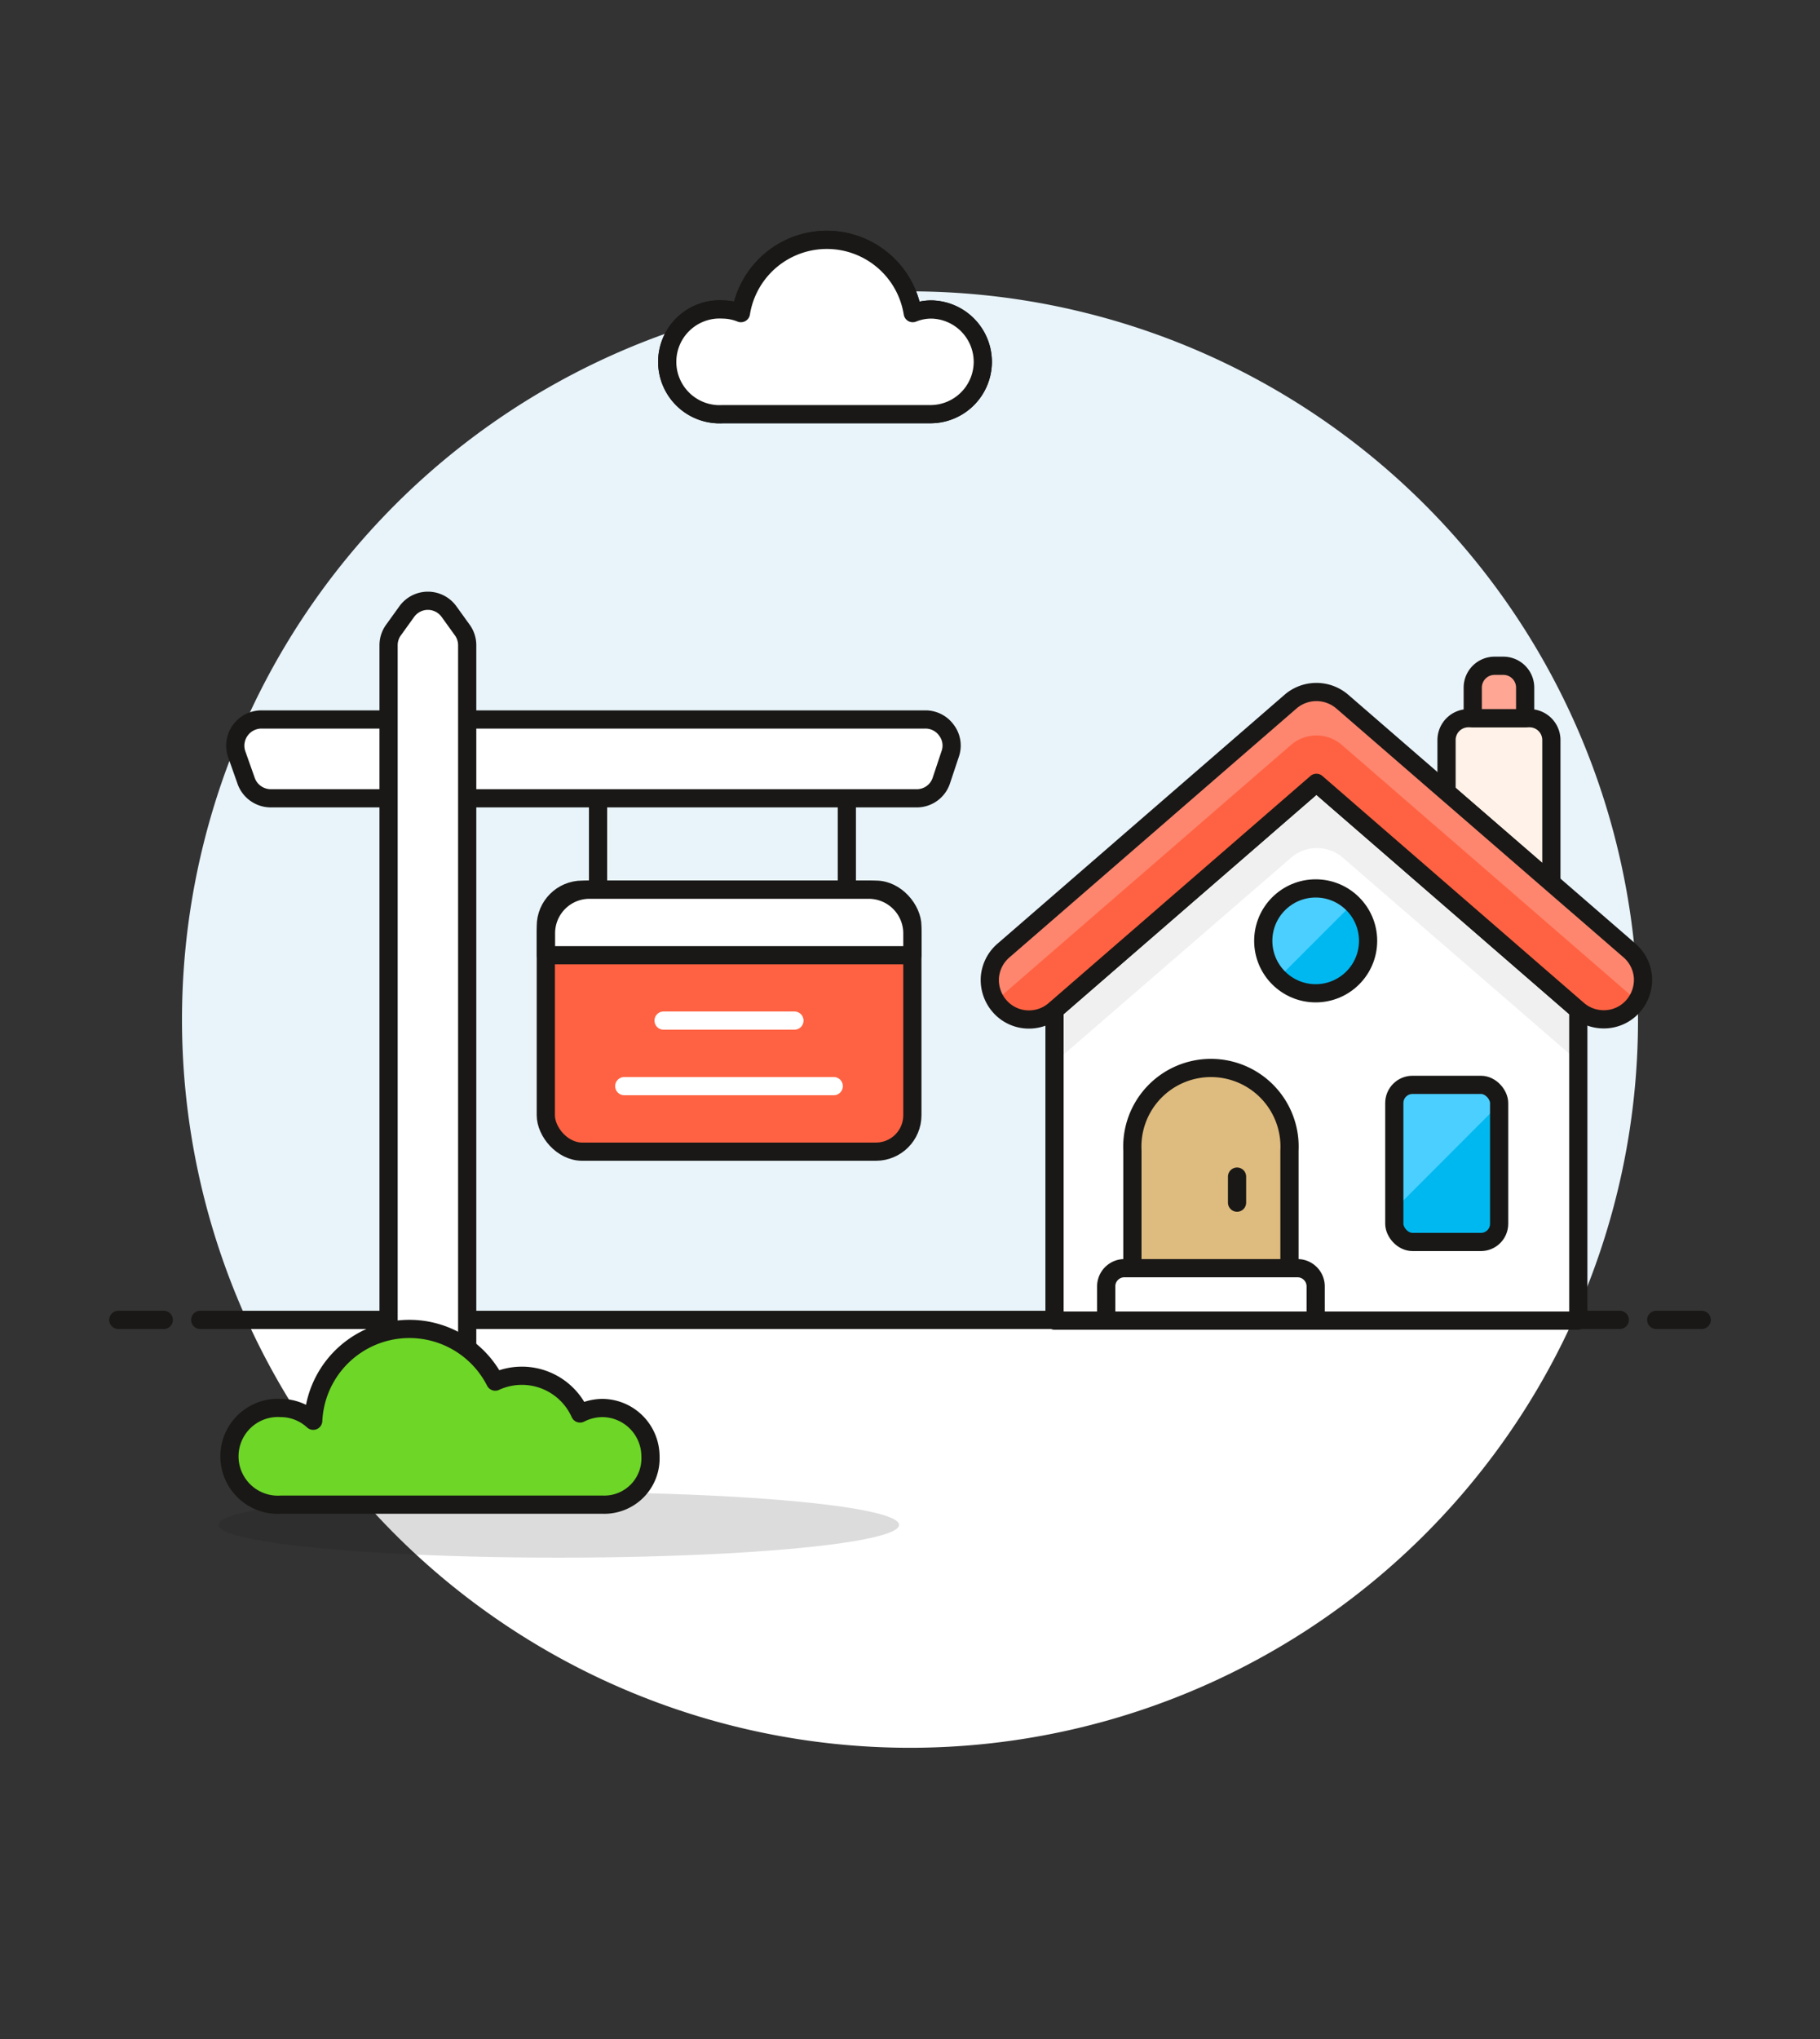 <svg id="Multicolor" xmlns="http://www.w3.org/2000/svg" viewBox="0 0 100 112"><rect x="0" y="0" width="100" height="112" fill="#333333" stroke="none"/><defs><style>.cls-1{fill:#e8f4fa;}.cls-2,.cls-4{fill:#fff;}.cls-17,.cls-3,.cls-7{fill:none;}.cls-10,.cls-11,.cls-14,.cls-16,.cls-3,.cls-4,.cls-5,.cls-7{stroke:#191816;}.cls-16,.cls-17,.cls-3{stroke-linecap:round;}.cls-10,.cls-11,.cls-14,.cls-16,.cls-17,.cls-3,.cls-4,.cls-5,.cls-7{stroke-linejoin:round;}.cls-5{fill:#fff2e8;}.cls-6{fill:#f0f0f0;}.cls-14,.cls-8{fill:#ff6242;}.cls-9{fill:#ff866e;}.cls-10{fill:#ffa694;}.cls-11{fill:#debb7e;}.cls-12{fill:#00b8f0;}.cls-13{fill:#4acfff;}.cls-15{fill:#191816;opacity:0.15;}.cls-16{fill:#6dd627;}.cls-17{stroke:#fff;}</style></defs><title>01- house-for-sale</title><g id="Background"><g id="New_Symbol_25-2" data-name="New Symbol 25"><path class="cls-1" d="M90,56A40,40,0,1,0,13.56,72.5H86.44A39.85,39.85,0,0,0,90,56Z"/><path class="cls-2" d="M13.56,72.5a40,40,0,0,0,72.88,0Z"/><line class="cls-3" x1="11" y1="72.5" x2="89" y2="72.5"/><line class="cls-3" x1="6.5" y1="72.5" x2="9" y2="72.5"/><line class="cls-3" x1="91" y1="72.5" x2="93.5" y2="72.5"/></g></g><g id="Scene"><path class="cls-4" d="M54,19.91A2.88,2.88,0,0,0,51.15,17a2.75,2.75,0,0,0-1,.2,4.78,4.78,0,0,0-9.44,0,2.74,2.74,0,0,0-1-.2,2.88,2.88,0,1,0,0,5.75H51.15A2.88,2.88,0,0,0,54,19.91Z"/><path class="cls-4" d="M54,19.91A2.88,2.88,0,0,0,51.15,17a2.75,2.75,0,0,0-1,.2,4.78,4.78,0,0,0-9.44,0,2.74,2.74,0,0,0-1-.2,2.88,2.88,0,1,0,0,5.75H51.15A2.88,2.88,0,0,0,54,19.91Z"/><path class="cls-5" d="M85.24,48.49V40.65a1.2,1.2,0,0,0-1.2-1.2H80.68a1.2,1.2,0,0,0-1.2,1.2v2.86Z"/><polygon class="cls-2" points="86.72 72.54 57.94 72.54 57.94 55.48 72.33 43 86.72 55.48 86.72 72.54"/><path class="cls-6" d="M72.33,43,57.94,55.48v2.88l13-11.25a2.18,2.18,0,0,1,2.84,0l13,11.25V55.48Z"/><polygon class="cls-7" points="86.72 72.54 57.94 72.54 57.94 55.48 72.33 43 86.72 55.48 86.72 72.54"/><path class="cls-8" d="M56.54,56a2.13,2.13,0,0,1-1.64-.76,2.19,2.19,0,0,1-.51-1.57,2.16,2.16,0,0,1,.76-1.47L70.93,38.52a2.18,2.18,0,0,1,2.8,0L89.51,52.19a2.16,2.16,0,0,1,.76,1.47,2.19,2.19,0,0,1-.51,1.57,2.13,2.13,0,0,1-1.64.76,2.15,2.15,0,0,1-1.4-.51L72.33,43,57.94,55.48A2.15,2.15,0,0,1,56.54,56Z"/><path class="cls-9" d="M55.15,54.59,70.93,40.92a2.14,2.14,0,0,1,2.8,0L89.51,54.59a2,2,0,0,1,.39.44,2.14,2.14,0,0,0,.37-1.37,2.16,2.16,0,0,0-.76-1.47L73.73,38.52a2.18,2.18,0,0,0-2.8,0L55.15,52.19a2.16,2.16,0,0,0-.76,1.47A2.14,2.14,0,0,0,54.76,55,2,2,0,0,1,55.15,54.59Z"/><path class="cls-7" d="M56.54,56a2.13,2.13,0,0,1-1.64-.76,2.19,2.19,0,0,1-.51-1.57,2.16,2.16,0,0,1,.76-1.47L70.93,38.52a2.18,2.18,0,0,1,2.8,0L89.51,52.19a2.16,2.16,0,0,1,.76,1.47,2.19,2.19,0,0,1-.51,1.57,2.13,2.13,0,0,1-1.64.76,2.15,2.15,0,0,1-1.4-.51L72.33,43,57.94,55.48A2.15,2.15,0,0,1,56.54,56Z"/><path class="cls-10" d="M80.92,39.45H83.8V37.77a1.2,1.2,0,0,0-1.2-1.2h-.48a1.2,1.2,0,0,0-1.2,1.2Z"/><path class="cls-4" d="M61.78,69.66h9.51a1,1,0,0,1,1,1v1.88a0,0,0,0,1,0,0H60.78a0,0,0,0,1,0,0V70.66A1,1,0,0,1,61.78,69.66Z"/><path class="cls-11" d="M70.85,69.66H62.22V63.19a4.32,4.32,0,1,1,8.63,0Z"/><line class="cls-3" x1="67.97" y1="66.06" x2="67.97" y2="64.63"/><circle class="cls-12" cx="72.29" cy="51.68" r="2.88"/><path class="cls-13" d="M74.32,49.64a2.88,2.88,0,0,0-4.07,4.07Z"/><circle class="cls-3" cx="72.29" cy="51.68" r="2.88"/><rect class="cls-12" x="76.61" y="59.59" width="5.76" height="8.63" rx="1" ry="1"/><path class="cls-13" d="M82.34,60.7a1.19,1.19,0,0,0-1.18-1.11H77.81a1.2,1.2,0,0,0-1.2,1.2v5.65Z"/><rect class="cls-3" x="76.61" y="59.59" width="5.76" height="8.63" rx="1" ry="1"/><rect class="cls-14" x="29.99" y="48.87" width="20.14" height="14.39" rx="2" ry="2"/><path class="cls-4" d="M30,52.47v-1.2a2.39,2.39,0,0,1,2.39-2.4H47.73a2.4,2.4,0,0,1,2.4,2.4v1.2Z"/><path class="cls-4" d="M51.73,42.85a1.42,1.42,0,0,1-1.36,1H14.88a1.44,1.44,0,0,1-1.37-1L13,41.41a1.44,1.44,0,0,1,1.37-1.89H50.85a1.42,1.42,0,0,1,1.16.6,1.39,1.39,0,0,1,.2,1.29Z"/><path class="cls-4" d="M25.67,35.44a1.42,1.42,0,0,0-.29-.86l-.72-1a1.43,1.43,0,0,0-2.3,0l-.72,1a1.42,1.42,0,0,0-.29.86v45.8h4.32Z"/><ellipse class="cls-15" cx="30.7" cy="83.76" rx="18.7" ry="1.8"/><path class="cls-16" d="M35.74,80a2.66,2.66,0,0,0-2.66-2.66,2.77,2.77,0,0,0-1.21.3,3.5,3.5,0,0,0-4.66-1.75,5.29,5.29,0,0,0-10,2.15,2.63,2.63,0,0,0-1.78-.7,2.66,2.66,0,1,0,0,5.31h17.7A2.54,2.54,0,0,0,35.74,80Z"/><line class="cls-4" x1="32.86" y1="48.87" x2="32.86" y2="43.83"/><line class="cls-4" x1="46.53" y1="48.87" x2="46.53" y2="43.83"/><line class="cls-17" x1="36.46" y1="56.06" x2="43.65" y2="56.06"/><line class="cls-17" x1="34.3" y1="59.66" x2="45.81" y2="59.66"/></g></svg>